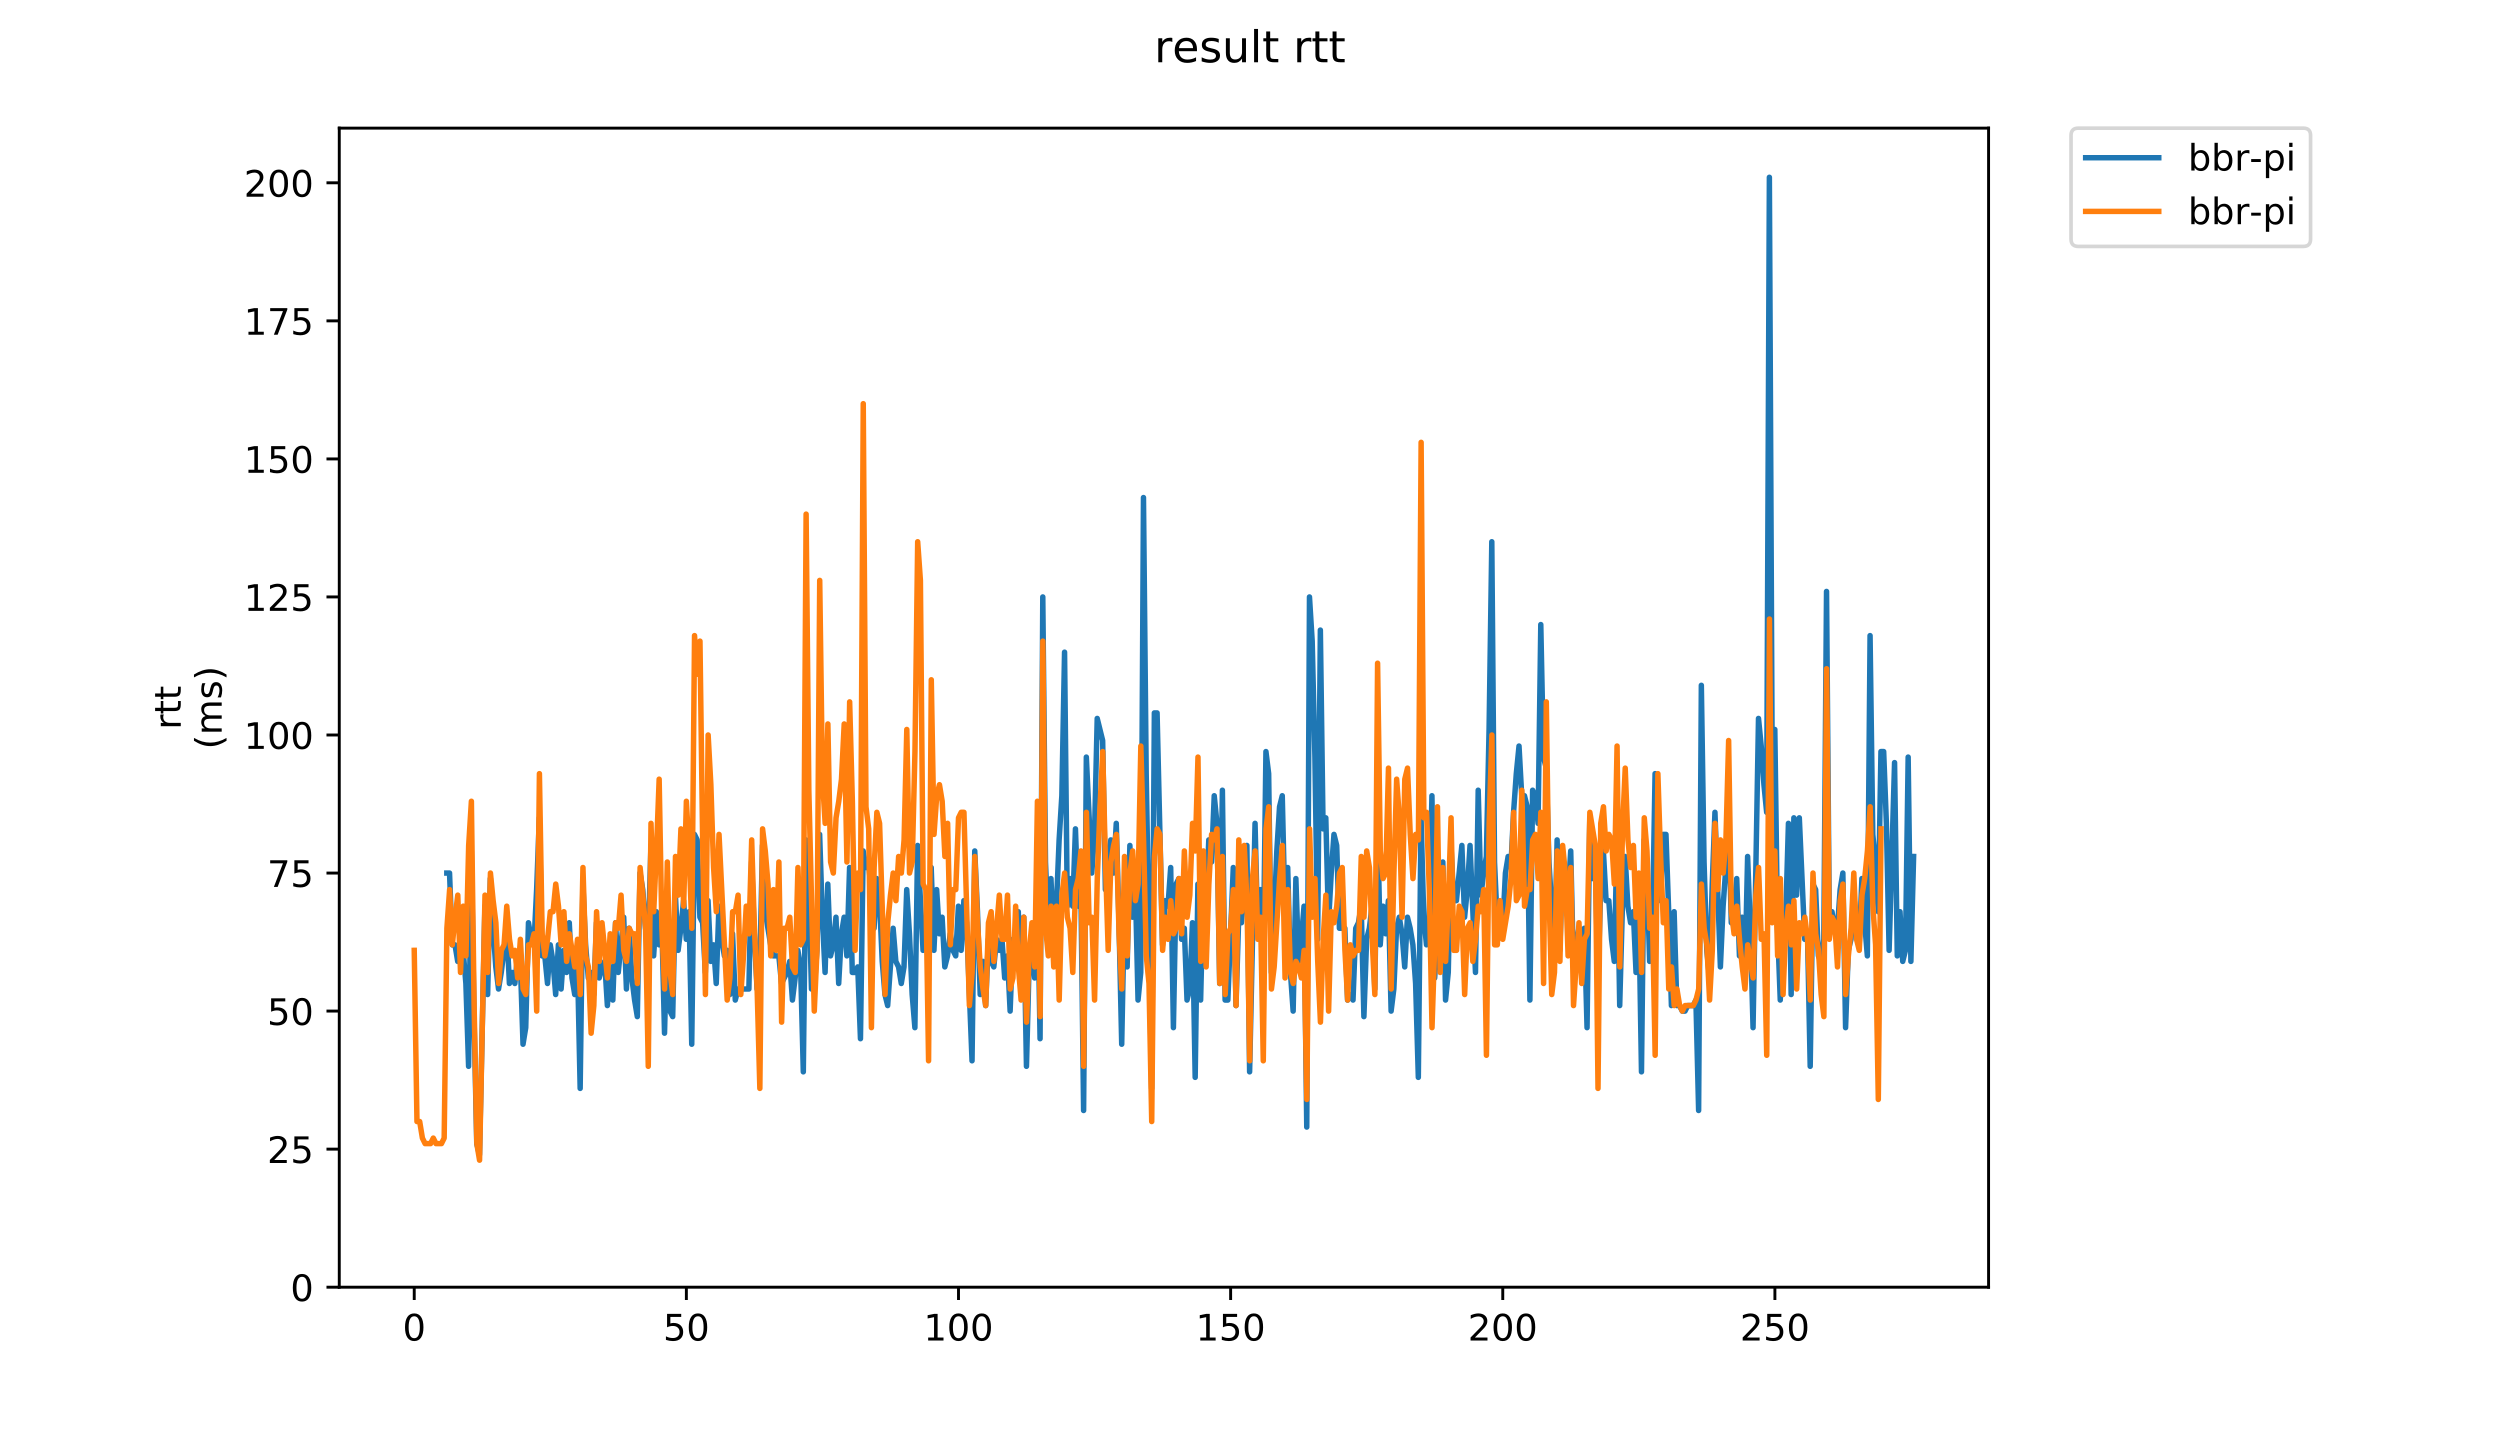 <?xml version="1.0" encoding="utf-8" standalone="no"?>
<!DOCTYPE svg PUBLIC "-//W3C//DTD SVG 1.1//EN"
  "http://www.w3.org/Graphics/SVG/1.1/DTD/svg11.dtd">
<!-- Created with matplotlib (https://matplotlib.org/) -->
<svg height="396pt" version="1.1" viewBox="0 0 684 396" width="684pt" xmlns="http://www.w3.org/2000/svg" xmlns:xlink="http://www.w3.org/1999/xlink">
 <defs>
  <style type="text/css">
*{stroke-linecap:butt;stroke-linejoin:round;}
  </style>
 </defs>
 <g id="figure_1">
  <g id="patch_1">
   <path d="M 0 396 
L 684 396 
L 684 0 
L 0 0 
z
" style="fill:#ffffff;"/>
  </g>
  <g id="axes_1">
   <g id="patch_2">
    <path d="M 92.824 352.174 
L 544.074 352.174 
L 544.074 35.062 
L 92.824 35.062 
z
" style="fill:#ffffff;"/>
   </g>
   <g id="matplotlib.axis_1">
    <g id="xtick_1">
     <g id="line2d_1">
      <defs>
       <path d="M 0 0 
L 0 3.5 
" id="m4ef0476a20" style="stroke:#000000;stroke-width:0.8;"/>
      </defs>
      <g>
       <use style="stroke:#000000;stroke-width:0.8;" x="113.335" xlink:href="#m4ef0476a20" y="352.174"/>
      </g>
     </g>
     <g id="text_1">
      <!-- 0 -->
      <defs>
       <path d="M 31.781 66.406 
Q 24.172 66.406 20.328 58.906 
Q 16.5 51.422 16.5 36.375 
Q 16.5 21.391 20.328 13.891 
Q 24.172 6.391 31.781 6.391 
Q 39.453 6.391 43.281 13.891 
Q 47.125 21.391 47.125 36.375 
Q 47.125 51.422 43.281 58.906 
Q 39.453 66.406 31.781 66.406 
z
M 31.781 74.219 
Q 44.047 74.219 50.516 64.516 
Q 56.984 54.828 56.984 36.375 
Q 56.984 17.969 50.516 8.266 
Q 44.047 -1.422 31.781 -1.422 
Q 19.531 -1.422 13.062 8.266 
Q 6.594 17.969 6.594 36.375 
Q 6.594 54.828 13.062 64.516 
Q 19.531 74.219 31.781 74.219 
z
" id="DejaVuSans-48"/>
      </defs>
      <g transform="translate(110.154 366.773)scale(0.1 -0.1)">
       <use xlink:href="#DejaVuSans-48"/>
      </g>
     </g>
    </g>
    <g id="xtick_2">
     <g id="line2d_2">
      <g>
       <use style="stroke:#000000;stroke-width:0.8;" x="187.79" xlink:href="#m4ef0476a20" y="352.174"/>
      </g>
     </g>
     <g id="text_2">
      <!-- 50 -->
      <defs>
       <path d="M 10.797 72.906 
L 49.516 72.906 
L 49.516 64.594 
L 19.828 64.594 
L 19.828 46.734 
Q 21.969 47.469 24.109 47.828 
Q 26.266 48.188 28.422 48.188 
Q 40.625 48.188 47.75 41.5 
Q 54.891 34.812 54.891 23.391 
Q 54.891 11.625 47.562 5.094 
Q 40.234 -1.422 26.906 -1.422 
Q 22.312 -1.422 17.547 -0.641 
Q 12.797 0.141 7.719 1.703 
L 7.719 11.625 
Q 12.109 9.234 16.797 8.062 
Q 21.484 6.891 26.703 6.891 
Q 35.156 6.891 40.078 11.328 
Q 45.016 15.766 45.016 23.391 
Q 45.016 31 40.078 35.438 
Q 35.156 39.891 26.703 39.891 
Q 22.75 39.891 18.812 39.016 
Q 14.891 38.141 10.797 36.281 
z
" id="DejaVuSans-53"/>
      </defs>
      <g transform="translate(181.428 366.773)scale(0.1 -0.1)">
       <use xlink:href="#DejaVuSans-53"/>
       <use x="63.623" xlink:href="#DejaVuSans-48"/>
      </g>
     </g>
    </g>
    <g id="xtick_3">
     <g id="line2d_3">
      <g>
       <use style="stroke:#000000;stroke-width:0.8;" x="262.246" xlink:href="#m4ef0476a20" y="352.174"/>
      </g>
     </g>
     <g id="text_3">
      <!-- 100 -->
      <defs>
       <path d="M 12.406 8.297 
L 28.516 8.297 
L 28.516 63.922 
L 10.984 60.406 
L 10.984 69.391 
L 28.422 72.906 
L 38.281 72.906 
L 38.281 8.297 
L 54.391 8.297 
L 54.391 0 
L 12.406 0 
z
" id="DejaVuSans-49"/>
      </defs>
      <g transform="translate(252.702 366.773)scale(0.1 -0.1)">
       <use xlink:href="#DejaVuSans-49"/>
       <use x="63.623" xlink:href="#DejaVuSans-48"/>
       <use x="127.246" xlink:href="#DejaVuSans-48"/>
      </g>
     </g>
    </g>
    <g id="xtick_4">
     <g id="line2d_4">
      <g>
       <use style="stroke:#000000;stroke-width:0.8;" x="336.701" xlink:href="#m4ef0476a20" y="352.174"/>
      </g>
     </g>
     <g id="text_4">
      <!-- 150 -->
      <g transform="translate(327.157 366.773)scale(0.1 -0.1)">
       <use xlink:href="#DejaVuSans-49"/>
       <use x="63.623" xlink:href="#DejaVuSans-53"/>
       <use x="127.246" xlink:href="#DejaVuSans-48"/>
      </g>
     </g>
    </g>
    <g id="xtick_5">
     <g id="line2d_5">
      <g>
       <use style="stroke:#000000;stroke-width:0.8;" x="411.156" xlink:href="#m4ef0476a20" y="352.174"/>
      </g>
     </g>
     <g id="text_5">
      <!-- 200 -->
      <defs>
       <path d="M 19.188 8.297 
L 53.609 8.297 
L 53.609 0 
L 7.328 0 
L 7.328 8.297 
Q 12.938 14.109 22.625 23.891 
Q 32.328 33.688 34.812 36.531 
Q 39.547 41.844 41.422 45.531 
Q 43.312 49.219 43.312 52.781 
Q 43.312 58.594 39.234 62.25 
Q 35.156 65.922 28.609 65.922 
Q 23.969 65.922 18.812 64.312 
Q 13.672 62.703 7.812 59.422 
L 7.812 69.391 
Q 13.766 71.781 18.938 73 
Q 24.125 74.219 28.422 74.219 
Q 39.75 74.219 46.484 68.547 
Q 53.219 62.891 53.219 53.422 
Q 53.219 48.922 51.531 44.891 
Q 49.859 40.875 45.406 35.406 
Q 44.188 33.984 37.641 27.219 
Q 31.109 20.453 19.188 8.297 
z
" id="DejaVuSans-50"/>
      </defs>
      <g transform="translate(401.612 366.773)scale(0.1 -0.1)">
       <use xlink:href="#DejaVuSans-50"/>
       <use x="63.623" xlink:href="#DejaVuSans-48"/>
       <use x="127.246" xlink:href="#DejaVuSans-48"/>
      </g>
     </g>
    </g>
    <g id="xtick_6">
     <g id="line2d_6">
      <g>
       <use style="stroke:#000000;stroke-width:0.8;" x="485.611" xlink:href="#m4ef0476a20" y="352.174"/>
      </g>
     </g>
     <g id="text_6">
      <!-- 250 -->
      <g transform="translate(476.067 366.773)scale(0.1 -0.1)">
       <use xlink:href="#DejaVuSans-50"/>
       <use x="63.623" xlink:href="#DejaVuSans-53"/>
       <use x="127.246" xlink:href="#DejaVuSans-48"/>
      </g>
     </g>
    </g>
   </g>
   <g id="matplotlib.axis_2">
    <g id="ytick_1">
     <g id="line2d_7">
      <defs>
       <path d="M 0 0 
L -3.5 0 
" id="mbd4bbe49ef" style="stroke:#000000;stroke-width:0.8;"/>
      </defs>
      <g>
       <use style="stroke:#000000;stroke-width:0.8;" x="92.824" xlink:href="#mbd4bbe49ef" y="352.174"/>
      </g>
     </g>
     <g id="text_7">
      <!-- 0 -->
      <g transform="translate(79.461 355.973)scale(0.1 -0.1)">
       <use xlink:href="#DejaVuSans-48"/>
      </g>
     </g>
    </g>
    <g id="ytick_2">
     <g id="line2d_8">
      <g>
       <use style="stroke:#000000;stroke-width:0.8;" x="92.824" xlink:href="#mbd4bbe49ef" y="314.405"/>
      </g>
     </g>
     <g id="text_8">
      <!-- 25 -->
      <g transform="translate(73.099 318.204)scale(0.1 -0.1)">
       <use xlink:href="#DejaVuSans-50"/>
       <use x="63.623" xlink:href="#DejaVuSans-53"/>
      </g>
     </g>
    </g>
    <g id="ytick_3">
     <g id="line2d_9">
      <g>
       <use style="stroke:#000000;stroke-width:0.8;" x="92.824" xlink:href="#mbd4bbe49ef" y="276.635"/>
      </g>
     </g>
     <g id="text_9">
      <!-- 50 -->
      <g transform="translate(73.099 280.435)scale(0.1 -0.1)">
       <use xlink:href="#DejaVuSans-53"/>
       <use x="63.623" xlink:href="#DejaVuSans-48"/>
      </g>
     </g>
    </g>
    <g id="ytick_4">
     <g id="line2d_10">
      <g>
       <use style="stroke:#000000;stroke-width:0.8;" x="92.824" xlink:href="#mbd4bbe49ef" y="238.866"/>
      </g>
     </g>
     <g id="text_10">
      <!-- 75 -->
      <defs>
       <path d="M 8.203 72.906 
L 55.078 72.906 
L 55.078 68.703 
L 28.609 0 
L 18.312 0 
L 43.219 64.594 
L 8.203 64.594 
z
" id="DejaVuSans-55"/>
      </defs>
      <g transform="translate(73.099 242.665)scale(0.1 -0.1)">
       <use xlink:href="#DejaVuSans-55"/>
       <use x="63.623" xlink:href="#DejaVuSans-53"/>
      </g>
     </g>
    </g>
    <g id="ytick_5">
     <g id="line2d_11">
      <g>
       <use style="stroke:#000000;stroke-width:0.8;" x="92.824" xlink:href="#mbd4bbe49ef" y="201.097"/>
      </g>
     </g>
     <g id="text_11">
      <!-- 100 -->
      <g transform="translate(66.736 204.896)scale(0.1 -0.1)">
       <use xlink:href="#DejaVuSans-49"/>
       <use x="63.623" xlink:href="#DejaVuSans-48"/>
       <use x="127.246" xlink:href="#DejaVuSans-48"/>
      </g>
     </g>
    </g>
    <g id="ytick_6">
     <g id="line2d_12">
      <g>
       <use style="stroke:#000000;stroke-width:0.8;" x="92.824" xlink:href="#mbd4bbe49ef" y="163.327"/>
      </g>
     </g>
     <g id="text_12">
      <!-- 125 -->
      <g transform="translate(66.736 167.127)scale(0.1 -0.1)">
       <use xlink:href="#DejaVuSans-49"/>
       <use x="63.623" xlink:href="#DejaVuSans-50"/>
       <use x="127.246" xlink:href="#DejaVuSans-53"/>
      </g>
     </g>
    </g>
    <g id="ytick_7">
     <g id="line2d_13">
      <g>
       <use style="stroke:#000000;stroke-width:0.8;" x="92.824" xlink:href="#mbd4bbe49ef" y="125.558"/>
      </g>
     </g>
     <g id="text_13">
      <!-- 150 -->
      <g transform="translate(66.736 129.357)scale(0.1 -0.1)">
       <use xlink:href="#DejaVuSans-49"/>
       <use x="63.623" xlink:href="#DejaVuSans-53"/>
       <use x="127.246" xlink:href="#DejaVuSans-48"/>
      </g>
     </g>
    </g>
    <g id="ytick_8">
     <g id="line2d_14">
      <g>
       <use style="stroke:#000000;stroke-width:0.8;" x="92.824" xlink:href="#mbd4bbe49ef" y="87.789"/>
      </g>
     </g>
     <g id="text_14">
      <!-- 175 -->
      <g transform="translate(66.736 91.588)scale(0.1 -0.1)">
       <use xlink:href="#DejaVuSans-49"/>
       <use x="63.623" xlink:href="#DejaVuSans-55"/>
       <use x="127.246" xlink:href="#DejaVuSans-53"/>
      </g>
     </g>
    </g>
    <g id="ytick_9">
     <g id="line2d_15">
      <g>
       <use style="stroke:#000000;stroke-width:0.8;" x="92.824" xlink:href="#mbd4bbe49ef" y="50.019"/>
      </g>
     </g>
     <g id="text_15">
      <!-- 200 -->
      <g transform="translate(66.736 53.818)scale(0.1 -0.1)">
       <use xlink:href="#DejaVuSans-50"/>
       <use x="63.623" xlink:href="#DejaVuSans-48"/>
       <use x="127.246" xlink:href="#DejaVuSans-48"/>
      </g>
     </g>
    </g>
    <g id="text_16">
     <!-- rtt -->
     <defs>
      <path d="M 41.109 46.297 
Q 39.594 47.172 37.812 47.578 
Q 36.031 48 33.891 48 
Q 26.266 48 22.188 43.047 
Q 18.109 38.094 18.109 28.812 
L 18.109 0 
L 9.078 0 
L 9.078 54.688 
L 18.109 54.688 
L 18.109 46.188 
Q 20.953 51.172 25.484 53.578 
Q 30.031 56 36.531 56 
Q 37.453 56 38.578 55.875 
Q 39.703 55.766 41.062 55.516 
z
" id="DejaVuSans-114"/>
      <path d="M 18.312 70.219 
L 18.312 54.688 
L 36.812 54.688 
L 36.812 47.703 
L 18.312 47.703 
L 18.312 18.016 
Q 18.312 11.328 20.141 9.422 
Q 21.969 7.516 27.594 7.516 
L 36.812 7.516 
L 36.812 0 
L 27.594 0 
Q 17.188 0 13.234 3.875 
Q 9.281 7.766 9.281 18.016 
L 9.281 47.703 
L 2.688 47.703 
L 2.688 54.688 
L 9.281 54.688 
L 9.281 70.219 
z
" id="DejaVuSans-116"/>
     </defs>
     <g transform="translate(49.459 199.594)rotate(-90)scale(0.1 -0.1)">
      <use xlink:href="#DejaVuSans-114"/>
      <use x="41.113" xlink:href="#DejaVuSans-116"/>
      <use x="80.322" xlink:href="#DejaVuSans-116"/>
     </g>
     <!-- (ms) -->
     <defs>
      <path d="M 31 75.875 
Q 24.469 64.656 21.281 53.656 
Q 18.109 42.672 18.109 31.391 
Q 18.109 20.125 21.312 9.062 
Q 24.516 -2 31 -13.188 
L 23.188 -13.188 
Q 15.875 -1.703 12.234 9.375 
Q 8.594 20.453 8.594 31.391 
Q 8.594 42.281 12.203 53.312 
Q 15.828 64.359 23.188 75.875 
z
" id="DejaVuSans-40"/>
      <path d="M 52 44.188 
Q 55.375 50.25 60.062 53.125 
Q 64.75 56 71.094 56 
Q 79.641 56 84.281 50.016 
Q 88.922 44.047 88.922 33.016 
L 88.922 0 
L 79.891 0 
L 79.891 32.719 
Q 79.891 40.578 77.094 44.375 
Q 74.312 48.188 68.609 48.188 
Q 61.625 48.188 57.562 43.547 
Q 53.516 38.922 53.516 30.906 
L 53.516 0 
L 44.484 0 
L 44.484 32.719 
Q 44.484 40.625 41.703 44.406 
Q 38.922 48.188 33.109 48.188 
Q 26.219 48.188 22.156 43.531 
Q 18.109 38.875 18.109 30.906 
L 18.109 0 
L 9.078 0 
L 9.078 54.688 
L 18.109 54.688 
L 18.109 46.188 
Q 21.188 51.219 25.484 53.609 
Q 29.781 56 35.688 56 
Q 41.656 56 45.828 52.969 
Q 50 49.953 52 44.188 
z
" id="DejaVuSans-109"/>
      <path d="M 44.281 53.078 
L 44.281 44.578 
Q 40.484 46.531 36.375 47.5 
Q 32.281 48.484 27.875 48.484 
Q 21.188 48.484 17.844 46.438 
Q 14.5 44.391 14.5 40.281 
Q 14.5 37.156 16.891 35.375 
Q 19.281 33.594 26.516 31.984 
L 29.594 31.297 
Q 39.156 29.25 43.188 25.516 
Q 47.219 21.781 47.219 15.094 
Q 47.219 7.469 41.188 3.016 
Q 35.156 -1.422 24.609 -1.422 
Q 20.219 -1.422 15.453 -0.562 
Q 10.688 0.297 5.422 2 
L 5.422 11.281 
Q 10.406 8.688 15.234 7.391 
Q 20.062 6.109 24.812 6.109 
Q 31.156 6.109 34.562 8.281 
Q 37.984 10.453 37.984 14.406 
Q 37.984 18.062 35.516 20.016 
Q 33.062 21.969 24.703 23.781 
L 21.578 24.516 
Q 13.234 26.266 9.516 29.906 
Q 5.812 33.547 5.812 39.891 
Q 5.812 47.609 11.281 51.797 
Q 16.75 56 26.812 56 
Q 31.781 56 36.172 55.266 
Q 40.578 54.547 44.281 53.078 
z
" id="DejaVuSans-115"/>
      <path d="M 8.016 75.875 
L 15.828 75.875 
Q 23.141 64.359 26.781 53.312 
Q 30.422 42.281 30.422 31.391 
Q 30.422 20.453 26.781 9.375 
Q 23.141 -1.703 15.828 -13.188 
L 8.016 -13.188 
Q 14.5 -2 17.703 9.062 
Q 20.906 20.125 20.906 31.391 
Q 20.906 42.672 17.703 53.656 
Q 14.5 64.656 8.016 75.875 
z
" id="DejaVuSans-41"/>
     </defs>
     <g transform="translate(60.657 204.995)rotate(-90)scale(0.1 -0.1)">
      <use xlink:href="#DejaVuSans-40"/>
      <use x="39.014" xlink:href="#DejaVuSans-109"/>
      <use x="136.426" xlink:href="#DejaVuSans-115"/>
      <use x="188.525" xlink:href="#DejaVuSans-41"/>
     </g>
    </g>
   </g>
   <g id="line2d_16">
    <path clip-path="url(#p42b555aa61)" d="M 122.249 238.866 
L 122.994 238.866 
L 123.738 258.506 
L 124.483 258.506 
L 125.227 263.038 
L 125.972 258.506 
L 126.716 260.017 
L 127.461 269.082 
L 128.205 291.743 
L 128.95 232.823 
L 129.695 278.146 
L 130.439 312.894 
L 131.184 315.916 
L 132.673 247.931 
L 133.417 272.103 
L 134.162 240.377 
L 134.906 253.974 
L 135.651 264.549 
L 136.396 270.592 
L 137.14 266.06 
L 138.629 253.974 
L 139.374 269.082 
L 140.118 266.06 
L 140.863 269.082 
L 141.607 261.528 
L 142.352 263.038 
L 143.096 285.7 
L 143.841 281.168 
L 144.586 252.463 
L 145.33 256.995 
L 146.075 258.506 
L 146.819 243.398 
L 147.564 223.758 
L 148.308 261.528 
L 149.053 261.528 
L 149.797 269.082 
L 150.542 258.506 
L 151.287 263.038 
L 152.031 272.103 
L 152.776 258.506 
L 153.52 270.592 
L 154.265 260.017 
L 155.009 266.06 
L 155.754 252.463 
L 156.498 267.571 
L 157.243 272.103 
L 157.988 263.038 
L 158.732 297.786 
L 159.477 241.888 
L 160.221 258.506 
L 160.966 267.571 
L 161.71 266.06 
L 162.455 272.103 
L 163.199 252.463 
L 163.944 267.571 
L 164.689 264.549 
L 165.433 263.038 
L 166.178 275.125 
L 166.922 264.549 
L 167.667 273.614 
L 168.411 252.463 
L 169.156 266.06 
L 170.645 250.952 
L 171.389 270.592 
L 172.134 253.974 
L 172.879 267.571 
L 173.623 273.614 
L 174.368 278.146 
L 175.112 238.866 
L 175.857 243.398 
L 176.601 253.974 
L 177.346 258.506 
L 178.09 231.312 
L 178.835 261.528 
L 179.58 249.441 
L 180.324 258.506 
L 181.069 252.463 
L 181.813 282.679 
L 182.558 253.974 
L 183.302 276.635 
L 184.047 278.146 
L 184.791 244.909 
L 185.536 260.017 
L 186.281 253.974 
L 187.025 246.42 
L 187.77 256.995 
L 188.514 249.441 
L 189.259 285.7 
L 190.003 228.291 
L 190.748 229.801 
L 191.492 250.952 
L 192.237 252.463 
L 192.981 266.06 
L 193.726 246.42 
L 194.471 263.038 
L 195.215 258.506 
L 195.96 269.082 
L 196.704 247.931 
L 197.449 256.995 
L 198.193 261.528 
L 198.938 260.017 
L 199.682 272.103 
L 200.427 255.485 
L 201.172 273.614 
L 201.916 270.592 
L 204.894 270.592 
L 205.639 235.844 
L 206.383 255.485 
L 207.128 270.592 
L 207.873 264.549 
L 208.617 231.312 
L 209.362 249.441 
L 210.851 258.506 
L 211.595 261.528 
L 213.084 261.528 
L 213.829 269.082 
L 215.318 266.06 
L 216.063 263.038 
L 216.807 273.614 
L 217.552 267.571 
L 218.296 260.017 
L 219.041 264.549 
L 219.785 293.254 
L 220.53 229.801 
L 221.274 243.398 
L 222.019 270.592 
L 222.764 270.592 
L 223.508 260.017 
L 224.253 228.291 
L 224.997 250.952 
L 225.742 266.06 
L 226.486 241.888 
L 227.231 261.528 
L 227.975 258.506 
L 228.72 250.952 
L 229.465 269.082 
L 230.209 255.485 
L 230.954 250.952 
L 231.698 261.528 
L 232.443 237.355 
L 233.187 266.06 
L 233.932 266.06 
L 234.676 264.549 
L 235.421 284.189 
L 236.165 232.823 
L 236.91 237.355 
L 237.655 235.844 
L 239.144 253.974 
L 239.888 240.377 
L 240.633 246.42 
L 241.377 263.038 
L 242.122 272.103 
L 242.866 275.125 
L 244.356 253.974 
L 245.1 263.038 
L 245.845 264.549 
L 246.589 269.082 
L 247.334 264.549 
L 248.078 243.398 
L 248.823 255.485 
L 249.567 272.103 
L 250.312 281.168 
L 251.057 231.312 
L 252.546 260.017 
L 253.29 258.506 
L 254.035 258.506 
L 254.779 237.355 
L 255.524 260.017 
L 256.268 243.398 
L 257.013 255.485 
L 257.757 250.952 
L 258.502 264.549 
L 259.247 261.528 
L 259.991 255.485 
L 260.736 260.017 
L 261.48 261.528 
L 262.225 247.931 
L 262.969 260.017 
L 263.714 246.42 
L 264.458 252.463 
L 265.948 290.232 
L 266.692 232.823 
L 267.437 249.441 
L 268.181 272.103 
L 268.926 263.038 
L 269.67 275.125 
L 270.415 256.995 
L 271.159 263.038 
L 271.904 264.549 
L 272.649 256.995 
L 273.393 260.017 
L 274.138 256.995 
L 274.882 267.571 
L 275.627 261.528 
L 276.371 276.635 
L 277.116 256.995 
L 277.86 258.506 
L 278.605 249.441 
L 279.35 270.592 
L 280.094 250.952 
L 280.839 291.743 
L 281.583 263.038 
L 282.328 260.017 
L 283.072 267.571 
L 283.817 240.377 
L 284.561 284.189 
L 285.306 163.327 
L 286.05 235.844 
L 286.795 253.974 
L 287.54 240.377 
L 288.284 256.995 
L 289.029 247.931 
L 289.773 229.801 
L 290.518 217.715 
L 291.262 178.435 
L 292.007 247.931 
L 292.751 240.377 
L 293.496 247.931 
L 294.241 226.78 
L 294.985 247.931 
L 295.73 243.398 
L 296.474 303.829 
L 297.219 207.14 
L 298.708 238.866 
L 299.452 228.291 
L 300.197 196.564 
L 301.686 202.607 
L 302.431 243.398 
L 303.175 235.844 
L 303.92 229.801 
L 304.664 238.866 
L 305.409 225.269 
L 306.153 252.463 
L 306.898 285.7 
L 307.642 247.931 
L 308.387 264.549 
L 309.132 231.312 
L 309.876 250.952 
L 310.621 241.888 
L 311.365 273.614 
L 312.11 266.06 
L 312.854 136.133 
L 313.599 211.672 
L 315.088 297.786 
L 315.833 195.054 
L 316.577 195.054 
L 318.066 258.506 
L 318.811 246.42 
L 319.555 247.931 
L 320.3 237.355 
L 321.044 281.168 
L 321.789 241.888 
L 322.534 240.377 
L 323.278 256.995 
L 324.023 253.974 
L 324.767 273.614 
L 325.512 270.592 
L 326.256 252.463 
L 327.001 294.765 
L 327.745 241.888 
L 328.49 273.614 
L 329.234 243.398 
L 329.979 247.931 
L 330.724 229.801 
L 331.468 235.844 
L 332.213 217.715 
L 332.957 225.269 
L 333.702 269.082 
L 334.446 216.204 
L 335.191 273.614 
L 335.935 273.614 
L 337.425 237.355 
L 338.169 275.125 
L 338.914 250.952 
L 339.658 252.463 
L 340.403 243.398 
L 341.147 231.312 
L 341.892 293.254 
L 343.381 225.269 
L 344.126 255.485 
L 344.87 243.398 
L 345.615 263.038 
L 346.359 205.629 
L 347.104 211.672 
L 347.848 266.06 
L 348.593 250.952 
L 349.337 232.823 
L 350.082 220.737 
L 350.826 217.715 
L 351.571 249.441 
L 352.316 237.355 
L 353.06 266.06 
L 353.805 276.635 
L 354.549 240.377 
L 355.294 263.038 
L 356.038 256.995 
L 356.783 247.931 
L 357.527 308.362 
L 358.272 163.327 
L 359.017 175.413 
L 359.761 207.14 
L 360.506 256.995 
L 361.25 172.392 
L 361.995 226.78 
L 362.739 223.758 
L 363.484 252.463 
L 364.228 238.866 
L 364.973 228.291 
L 365.718 231.312 
L 366.462 253.974 
L 367.951 253.974 
L 368.696 273.614 
L 369.44 272.103 
L 370.185 273.614 
L 370.929 253.974 
L 371.674 252.463 
L 372.418 247.931 
L 373.163 278.146 
L 373.908 256.995 
L 374.652 253.974 
L 375.397 247.931 
L 376.141 270.592 
L 376.886 223.758 
L 377.63 258.506 
L 378.375 247.931 
L 379.119 255.485 
L 379.864 246.42 
L 380.609 276.635 
L 381.353 270.592 
L 382.098 253.974 
L 382.842 250.952 
L 383.587 255.485 
L 384.331 264.549 
L 385.076 250.952 
L 385.82 253.974 
L 386.565 258.506 
L 387.31 269.082 
L 388.054 294.765 
L 388.799 223.758 
L 389.543 250.952 
L 390.288 258.506 
L 391.032 250.952 
L 391.777 217.715 
L 392.521 267.571 
L 393.266 256.995 
L 394.011 263.038 
L 394.755 235.844 
L 395.5 273.614 
L 396.244 266.06 
L 396.989 231.312 
L 397.733 246.42 
L 398.478 246.42 
L 399.967 231.312 
L 400.711 250.952 
L 401.456 243.398 
L 402.201 231.312 
L 403.69 266.06 
L 404.434 216.204 
L 405.179 244.909 
L 405.923 238.866 
L 406.668 234.334 
L 407.412 199.586 
L 408.157 148.22 
L 408.902 235.844 
L 409.646 252.463 
L 410.391 247.931 
L 411.135 253.974 
L 411.88 238.866 
L 412.624 234.334 
L 413.369 237.355 
L 414.113 222.248 
L 414.858 211.672 
L 415.603 204.118 
L 416.347 217.715 
L 417.092 217.715 
L 417.836 220.737 
L 418.581 273.614 
L 419.325 216.204 
L 420.07 217.715 
L 420.814 225.269 
L 421.559 170.881 
L 422.303 207.14 
L 423.048 210.161 
L 423.793 235.844 
L 424.537 247.931 
L 425.282 263.038 
L 426.026 229.801 
L 426.771 260.017 
L 427.515 235.844 
L 428.26 243.398 
L 429.004 244.909 
L 429.749 232.823 
L 430.494 264.549 
L 431.238 258.506 
L 431.983 253.974 
L 432.727 266.06 
L 433.472 253.974 
L 434.216 281.168 
L 434.961 223.758 
L 435.705 240.377 
L 436.45 232.823 
L 437.195 269.082 
L 437.939 243.398 
L 438.684 232.823 
L 439.428 246.42 
L 440.173 246.42 
L 440.917 256.995 
L 441.662 263.038 
L 442.406 229.801 
L 443.151 275.125 
L 443.895 247.931 
L 444.64 234.334 
L 445.385 247.931 
L 446.129 252.463 
L 446.874 249.441 
L 447.618 266.06 
L 448.363 247.931 
L 449.107 293.254 
L 449.852 229.801 
L 450.596 238.866 
L 451.341 263.038 
L 452.086 253.974 
L 452.83 211.672 
L 454.319 246.42 
L 455.064 228.291 
L 455.808 228.291 
L 456.553 249.441 
L 457.297 275.125 
L 458.042 249.441 
L 458.787 275.125 
L 459.531 275.125 
L 460.276 276.635 
L 461.02 276.635 
L 461.765 275.125 
L 463.254 275.125 
L 463.998 273.614 
L 464.743 303.829 
L 465.487 187.5 
L 466.232 235.844 
L 466.977 260.017 
L 467.721 267.571 
L 468.466 241.888 
L 469.21 222.248 
L 470.699 264.549 
L 471.444 247.931 
L 472.188 237.355 
L 472.933 222.248 
L 473.678 252.463 
L 474.422 250.952 
L 475.167 240.377 
L 475.911 261.528 
L 476.656 250.952 
L 477.4 267.571 
L 478.145 234.334 
L 478.889 253.974 
L 479.634 281.168 
L 481.123 196.564 
L 481.868 204.118 
L 482.612 214.694 
L 483.357 222.248 
L 484.101 48.508 
L 484.846 204.118 
L 485.59 199.586 
L 486.335 253.974 
L 487.079 273.614 
L 487.824 252.463 
L 488.569 250.952 
L 489.313 225.269 
L 490.058 272.103 
L 490.802 223.758 
L 491.547 244.909 
L 492.291 223.758 
L 493.78 256.995 
L 494.525 255.485 
L 495.27 291.743 
L 496.014 241.888 
L 496.759 243.398 
L 497.503 261.528 
L 498.248 263.038 
L 498.992 256.995 
L 499.737 161.817 
L 500.481 250.952 
L 501.226 249.441 
L 501.971 253.974 
L 502.715 253.974 
L 503.46 243.398 
L 504.204 238.866 
L 504.949 281.168 
L 505.693 260.017 
L 506.438 256.995 
L 507.182 244.909 
L 507.927 252.463 
L 508.672 258.506 
L 509.416 240.377 
L 510.161 252.463 
L 510.905 261.528 
L 511.65 173.903 
L 512.394 228.291 
L 513.139 235.844 
L 513.883 249.441 
L 514.628 205.629 
L 515.372 205.629 
L 516.117 225.269 
L 516.862 260.017 
L 518.351 208.651 
L 519.095 261.528 
L 519.84 249.441 
L 520.584 263.038 
L 521.329 260.017 
L 522.073 207.14 
L 522.818 263.038 
L 523.563 234.334 
L 523.563 234.334 
" style="fill:none;stroke:#1f77b4;stroke-linecap:square;stroke-width:1.5;"/>
   </g>
   <g id="line2d_17">
    <path clip-path="url(#p42b555aa61)" d="M 113.335 260.017 
L 114.08 306.851 
L 114.824 306.851 
L 115.569 311.383 
L 116.313 312.894 
L 117.803 312.894 
L 118.547 311.383 
L 119.292 312.894 
L 120.781 312.894 
L 121.525 311.383 
L 122.27 253.974 
L 123.014 243.398 
L 123.759 258.506 
L 124.504 250.952 
L 125.248 244.909 
L 125.993 266.06 
L 126.737 247.931 
L 127.482 261.528 
L 128.226 231.312 
L 128.971 219.226 
L 129.715 275.125 
L 130.46 312.894 
L 131.205 317.426 
L 132.694 244.909 
L 133.438 266.06 
L 134.183 238.866 
L 134.927 246.42 
L 135.672 252.463 
L 136.416 269.082 
L 137.161 260.017 
L 137.905 258.506 
L 138.65 247.931 
L 139.395 256.995 
L 140.139 261.528 
L 140.884 260.017 
L 141.628 267.571 
L 142.373 256.995 
L 143.117 270.592 
L 143.862 272.103 
L 144.606 258.506 
L 145.351 258.506 
L 146.096 255.485 
L 146.84 276.635 
L 147.585 211.672 
L 148.329 255.485 
L 149.074 261.528 
L 149.818 256.995 
L 150.563 249.441 
L 151.307 249.441 
L 152.052 241.888 
L 152.797 247.931 
L 153.541 258.506 
L 154.286 249.441 
L 155.03 263.038 
L 155.775 255.485 
L 157.264 264.549 
L 158.008 256.995 
L 158.753 272.103 
L 159.497 237.355 
L 160.242 261.528 
L 160.987 264.549 
L 161.731 282.679 
L 162.476 275.125 
L 163.22 249.441 
L 163.965 263.038 
L 164.709 252.463 
L 166.198 267.571 
L 166.943 255.485 
L 167.688 263.038 
L 168.432 252.463 
L 169.177 253.974 
L 169.921 244.909 
L 170.666 260.017 
L 171.41 263.038 
L 172.155 253.974 
L 172.899 255.485 
L 173.644 255.485 
L 174.389 269.082 
L 175.133 237.355 
L 175.878 244.909 
L 176.622 253.974 
L 177.367 291.743 
L 178.111 225.269 
L 178.856 249.441 
L 179.6 232.823 
L 180.345 213.183 
L 181.089 253.974 
L 181.834 270.592 
L 182.579 235.844 
L 183.323 266.06 
L 184.068 272.103 
L 184.812 234.334 
L 185.557 244.909 
L 186.301 226.78 
L 187.046 247.931 
L 187.79 219.226 
L 188.535 232.823 
L 189.28 253.974 
L 190.024 173.903 
L 190.769 184.478 
L 191.513 175.413 
L 192.258 231.312 
L 193.002 272.103 
L 193.747 201.097 
L 194.491 214.694 
L 195.236 237.355 
L 195.981 249.441 
L 196.725 228.291 
L 198.959 273.614 
L 199.703 267.571 
L 200.448 249.441 
L 201.192 249.441 
L 201.937 244.909 
L 202.682 272.103 
L 203.426 261.528 
L 204.171 247.931 
L 204.915 255.485 
L 205.66 229.801 
L 206.404 253.974 
L 207.149 270.592 
L 207.893 297.786 
L 208.638 226.78 
L 209.382 232.823 
L 210.127 241.888 
L 210.872 261.528 
L 211.616 243.398 
L 212.361 260.017 
L 213.105 235.844 
L 213.85 279.657 
L 214.594 253.974 
L 215.339 253.974 
L 216.083 250.952 
L 216.828 264.549 
L 217.573 266.06 
L 218.317 237.355 
L 219.062 258.506 
L 219.806 256.995 
L 220.551 140.666 
L 221.295 216.204 
L 222.784 276.635 
L 223.529 260.017 
L 224.274 158.795 
L 225.018 213.183 
L 225.763 225.269 
L 226.507 198.075 
L 227.252 235.844 
L 227.996 238.866 
L 228.741 223.758 
L 229.485 219.226 
L 230.23 213.183 
L 230.974 198.075 
L 231.719 235.844 
L 232.464 192.032 
L 233.208 219.226 
L 233.953 260.017 
L 234.697 238.866 
L 235.442 243.398 
L 236.186 110.45 
L 236.931 220.737 
L 237.675 226.78 
L 238.42 281.168 
L 239.165 237.355 
L 239.909 222.248 
L 240.654 225.269 
L 242.143 272.103 
L 242.887 252.463 
L 243.632 244.909 
L 244.376 238.866 
L 245.121 246.42 
L 245.866 234.334 
L 246.61 238.866 
L 247.355 229.801 
L 248.099 199.586 
L 248.844 238.866 
L 249.588 235.844 
L 250.333 205.629 
L 251.077 148.22 
L 251.822 158.795 
L 252.566 241.888 
L 253.311 243.398 
L 254.056 290.232 
L 254.8 185.989 
L 255.545 228.291 
L 256.289 217.715 
L 257.034 214.694 
L 257.778 219.226 
L 258.523 234.334 
L 259.267 225.269 
L 260.012 258.506 
L 260.757 243.398 
L 261.501 243.398 
L 262.246 223.758 
L 262.99 222.248 
L 263.735 222.248 
L 265.224 275.125 
L 265.968 266.06 
L 266.713 234.334 
L 267.458 252.463 
L 268.202 264.549 
L 268.947 270.592 
L 269.691 275.125 
L 270.436 252.463 
L 271.18 249.441 
L 271.925 263.038 
L 273.414 244.909 
L 274.158 256.995 
L 274.903 256.995 
L 275.648 244.909 
L 276.392 270.592 
L 277.137 267.571 
L 277.881 247.931 
L 278.626 264.549 
L 279.37 273.614 
L 280.115 250.952 
L 280.859 279.657 
L 281.604 260.017 
L 282.349 252.463 
L 283.093 264.549 
L 283.838 219.226 
L 284.582 278.146 
L 285.327 175.413 
L 286.071 253.974 
L 286.816 261.528 
L 287.56 247.931 
L 288.305 264.549 
L 289.05 247.931 
L 289.794 273.614 
L 290.539 244.909 
L 291.283 238.866 
L 292.028 250.952 
L 292.772 253.974 
L 293.517 266.06 
L 294.261 243.398 
L 295.006 240.377 
L 295.75 232.823 
L 296.495 291.743 
L 297.24 222.248 
L 297.984 252.463 
L 298.729 250.952 
L 299.473 273.614 
L 300.218 240.377 
L 300.962 220.737 
L 301.707 205.629 
L 302.451 235.844 
L 303.196 260.017 
L 303.941 235.844 
L 304.685 231.312 
L 305.43 228.291 
L 306.174 255.485 
L 306.919 270.592 
L 307.663 234.334 
L 308.408 261.528 
L 309.152 238.866 
L 309.897 232.823 
L 310.642 246.42 
L 311.386 241.888 
L 312.131 204.118 
L 312.875 229.801 
L 313.62 261.528 
L 314.364 269.082 
L 315.109 306.851 
L 315.853 234.334 
L 316.598 226.78 
L 317.343 228.291 
L 318.087 260.017 
L 318.832 250.952 
L 319.576 256.995 
L 320.321 246.42 
L 321.065 255.485 
L 321.81 253.974 
L 322.554 240.377 
L 323.299 255.485 
L 324.043 232.823 
L 324.788 250.952 
L 325.533 244.909 
L 326.277 225.269 
L 327.022 232.823 
L 327.766 207.14 
L 328.511 263.038 
L 329.255 232.823 
L 330 264.549 
L 330.744 241.888 
L 331.489 228.291 
L 332.234 229.801 
L 332.978 226.78 
L 333.723 269.082 
L 334.467 234.334 
L 335.212 272.103 
L 335.956 255.485 
L 336.701 253.974 
L 337.445 243.398 
L 338.19 275.125 
L 338.935 229.801 
L 339.679 249.441 
L 340.424 231.312 
L 341.168 246.42 
L 341.913 290.232 
L 342.657 240.377 
L 343.402 232.823 
L 344.146 256.995 
L 344.891 250.952 
L 345.635 290.232 
L 346.38 226.78 
L 347.125 220.737 
L 347.869 270.592 
L 348.614 264.549 
L 350.103 240.377 
L 350.847 231.312 
L 351.592 267.571 
L 352.336 243.398 
L 353.081 266.06 
L 353.826 269.082 
L 354.57 263.038 
L 355.315 264.549 
L 356.059 267.571 
L 356.804 260.017 
L 357.548 300.808 
L 358.293 226.78 
L 359.037 250.952 
L 359.782 240.377 
L 360.527 263.038 
L 361.271 279.657 
L 362.016 256.995 
L 362.76 244.909 
L 363.505 276.635 
L 364.249 249.441 
L 364.994 252.463 
L 365.738 247.931 
L 366.483 238.866 
L 367.227 237.355 
L 367.972 260.017 
L 368.717 273.614 
L 369.461 258.506 
L 370.206 261.528 
L 370.95 260.017 
L 371.695 260.017 
L 372.439 234.334 
L 373.184 250.952 
L 373.928 232.823 
L 374.673 237.355 
L 375.418 256.995 
L 376.162 272.103 
L 376.907 181.457 
L 377.651 232.823 
L 378.396 240.377 
L 379.14 238.866 
L 379.885 210.161 
L 380.629 270.592 
L 381.374 238.866 
L 382.119 213.183 
L 382.863 223.758 
L 383.608 250.952 
L 384.352 213.183 
L 385.097 210.161 
L 385.841 228.291 
L 386.586 240.377 
L 387.33 228.291 
L 388.075 229.801 
L 388.819 121.026 
L 389.564 223.758 
L 390.309 222.248 
L 391.053 243.398 
L 391.798 281.168 
L 392.542 258.506 
L 393.287 220.737 
L 394.031 266.06 
L 394.776 237.355 
L 395.52 263.038 
L 396.265 246.42 
L 397.01 223.758 
L 397.754 260.017 
L 398.499 260.017 
L 399.243 247.931 
L 399.988 249.441 
L 400.732 272.103 
L 401.477 253.974 
L 402.221 252.463 
L 402.966 263.038 
L 403.711 256.995 
L 404.455 247.931 
L 405.2 249.441 
L 405.944 243.398 
L 406.689 288.722 
L 407.433 225.269 
L 408.178 201.097 
L 408.922 258.506 
L 409.667 258.506 
L 410.411 246.42 
L 411.156 256.995 
L 412.645 247.931 
L 413.39 240.377 
L 414.134 222.248 
L 414.879 246.42 
L 415.623 244.909 
L 416.368 216.204 
L 417.112 247.931 
L 417.857 243.398 
L 418.602 243.398 
L 419.346 229.801 
L 420.091 228.291 
L 420.835 240.377 
L 421.58 222.248 
L 422.324 269.082 
L 423.069 192.032 
L 423.813 244.909 
L 424.558 272.103 
L 425.303 266.06 
L 426.047 232.823 
L 426.792 263.038 
L 427.536 231.312 
L 428.281 238.866 
L 429.025 261.528 
L 429.77 237.355 
L 430.514 275.125 
L 432.004 252.463 
L 432.748 269.082 
L 433.493 256.995 
L 434.237 255.485 
L 434.982 222.248 
L 436.471 231.312 
L 437.215 297.786 
L 437.96 225.269 
L 438.704 220.737 
L 439.449 232.823 
L 440.194 228.291 
L 440.938 229.801 
L 441.683 241.888 
L 442.427 204.118 
L 443.172 264.549 
L 443.916 226.78 
L 444.661 210.161 
L 445.405 229.801 
L 446.15 237.355 
L 446.895 231.312 
L 447.639 250.952 
L 448.384 238.866 
L 449.128 266.06 
L 449.873 223.758 
L 450.617 232.823 
L 451.362 253.974 
L 452.106 250.952 
L 452.851 288.722 
L 453.596 211.672 
L 454.34 234.334 
L 455.085 252.463 
L 455.829 246.42 
L 456.574 270.592 
L 457.318 264.549 
L 458.063 275.125 
L 458.807 270.592 
L 459.552 275.125 
L 460.296 276.635 
L 461.041 275.125 
L 463.275 275.125 
L 464.019 273.614 
L 464.764 270.592 
L 465.508 241.888 
L 466.253 253.974 
L 466.997 258.506 
L 467.742 273.614 
L 468.487 260.017 
L 469.231 225.269 
L 469.976 243.398 
L 470.72 229.801 
L 471.465 238.866 
L 472.209 229.801 
L 472.954 202.607 
L 473.698 249.441 
L 474.443 255.485 
L 475.188 247.931 
L 475.932 256.995 
L 476.677 264.549 
L 477.421 270.592 
L 478.166 258.506 
L 479.655 267.571 
L 480.399 244.909 
L 481.144 237.355 
L 481.888 256.995 
L 482.633 255.485 
L 483.378 288.722 
L 484.122 169.37 
L 484.867 252.463 
L 485.611 232.823 
L 486.356 261.528 
L 487.1 240.377 
L 487.845 272.103 
L 488.589 253.974 
L 489.334 247.931 
L 490.079 258.506 
L 490.823 246.42 
L 491.568 270.592 
L 492.312 252.463 
L 493.057 255.485 
L 493.801 250.952 
L 494.546 256.995 
L 495.29 273.614 
L 496.035 238.866 
L 496.78 255.485 
L 497.524 260.017 
L 498.269 272.103 
L 499.013 278.146 
L 499.758 182.967 
L 500.502 256.995 
L 501.247 250.952 
L 501.991 252.463 
L 502.736 264.549 
L 503.48 246.42 
L 504.225 241.888 
L 504.97 272.103 
L 505.714 261.528 
L 506.459 253.974 
L 507.203 238.866 
L 507.948 256.995 
L 508.692 260.017 
L 509.437 244.909 
L 510.181 240.377 
L 510.926 232.823 
L 511.671 220.737 
L 512.415 247.931 
L 513.16 258.506 
L 513.904 300.808 
L 514.649 226.78 
L 514.649 226.78 
" style="fill:none;stroke:#ff7f0e;stroke-linecap:square;stroke-width:1.5;"/>
   </g>
   <g id="patch_3">
    <path d="M 92.824 352.174 
L 92.824 35.062 
" style="fill:none;stroke:#000000;stroke-linecap:square;stroke-linejoin:miter;stroke-width:0.8;"/>
   </g>
   <g id="patch_4">
    <path d="M 544.074 352.174 
L 544.074 35.062 
" style="fill:none;stroke:#000000;stroke-linecap:square;stroke-linejoin:miter;stroke-width:0.8;"/>
   </g>
   <g id="patch_5">
    <path d="M 92.824 352.174 
L 544.074 352.174 
" style="fill:none;stroke:#000000;stroke-linecap:square;stroke-linejoin:miter;stroke-width:0.8;"/>
   </g>
   <g id="patch_6">
    <path d="M 92.824 35.062 
L 544.074 35.062 
" style="fill:none;stroke:#000000;stroke-linecap:square;stroke-linejoin:miter;stroke-width:0.8;"/>
   </g>
   <g id="legend_1">
    <g id="patch_7">
     <path d="M 568.636 67.419 
L 630.169 67.419 
Q 632.169 67.419 632.169 65.419 
L 632.169 37.062 
Q 632.169 35.062 630.169 35.062 
L 568.636 35.062 
Q 566.636 35.062 566.636 37.062 
L 566.636 65.419 
Q 566.636 67.419 568.636 67.419 
z
" style="fill:#ffffff;opacity:0.8;stroke:#cccccc;stroke-linejoin:miter;"/>
    </g>
    <g id="line2d_18">
     <path d="M 570.636 43.161 
L 590.636 43.161 
" style="fill:none;stroke:#1f77b4;stroke-linecap:square;stroke-width:1.5;"/>
    </g>
    <g id="line2d_19"/>
    <g id="text_17">
     <!-- bbr-pi -->
     <defs>
      <path d="M 48.688 27.297 
Q 48.688 37.203 44.609 42.844 
Q 40.531 48.484 33.406 48.484 
Q 26.266 48.484 22.188 42.844 
Q 18.109 37.203 18.109 27.297 
Q 18.109 17.391 22.188 11.75 
Q 26.266 6.109 33.406 6.109 
Q 40.531 6.109 44.609 11.75 
Q 48.688 17.391 48.688 27.297 
z
M 18.109 46.391 
Q 20.953 51.266 25.266 53.625 
Q 29.594 56 35.594 56 
Q 45.562 56 51.781 48.094 
Q 58.016 40.188 58.016 27.297 
Q 58.016 14.406 51.781 6.484 
Q 45.562 -1.422 35.594 -1.422 
Q 29.594 -1.422 25.266 0.953 
Q 20.953 3.328 18.109 8.203 
L 18.109 0 
L 9.078 0 
L 9.078 75.984 
L 18.109 75.984 
z
" id="DejaVuSans-98"/>
      <path d="M 4.891 31.391 
L 31.203 31.391 
L 31.203 23.391 
L 4.891 23.391 
z
" id="DejaVuSans-45"/>
      <path d="M 18.109 8.203 
L 18.109 -20.797 
L 9.078 -20.797 
L 9.078 54.688 
L 18.109 54.688 
L 18.109 46.391 
Q 20.953 51.266 25.266 53.625 
Q 29.594 56 35.594 56 
Q 45.562 56 51.781 48.094 
Q 58.016 40.188 58.016 27.297 
Q 58.016 14.406 51.781 6.484 
Q 45.562 -1.422 35.594 -1.422 
Q 29.594 -1.422 25.266 0.953 
Q 20.953 3.328 18.109 8.203 
z
M 48.688 27.297 
Q 48.688 37.203 44.609 42.844 
Q 40.531 48.484 33.406 48.484 
Q 26.266 48.484 22.188 42.844 
Q 18.109 37.203 18.109 27.297 
Q 18.109 17.391 22.188 11.75 
Q 26.266 6.109 33.406 6.109 
Q 40.531 6.109 44.609 11.75 
Q 48.688 17.391 48.688 27.297 
z
" id="DejaVuSans-112"/>
      <path d="M 9.422 54.688 
L 18.406 54.688 
L 18.406 0 
L 9.422 0 
z
M 9.422 75.984 
L 18.406 75.984 
L 18.406 64.594 
L 9.422 64.594 
z
" id="DejaVuSans-105"/>
     </defs>
     <g transform="translate(598.636 46.661)scale(0.1 -0.1)">
      <use xlink:href="#DejaVuSans-98"/>
      <use x="63.477" xlink:href="#DejaVuSans-98"/>
      <use x="126.953" xlink:href="#DejaVuSans-114"/>
      <use x="167.973" xlink:href="#DejaVuSans-45"/>
      <use x="204.057" xlink:href="#DejaVuSans-112"/>
      <use x="267.533" xlink:href="#DejaVuSans-105"/>
     </g>
    </g>
    <g id="line2d_20">
     <path d="M 570.636 57.839 
L 590.636 57.839 
" style="fill:none;stroke:#ff7f0e;stroke-linecap:square;stroke-width:1.5;"/>
    </g>
    <g id="line2d_21"/>
    <g id="text_18">
     <!-- bbr-pi -->
     <g transform="translate(598.636 61.339)scale(0.1 -0.1)">
      <use xlink:href="#DejaVuSans-98"/>
      <use x="63.477" xlink:href="#DejaVuSans-98"/>
      <use x="126.953" xlink:href="#DejaVuSans-114"/>
      <use x="167.973" xlink:href="#DejaVuSans-45"/>
      <use x="204.057" xlink:href="#DejaVuSans-112"/>
      <use x="267.533" xlink:href="#DejaVuSans-105"/>
     </g>
    </g>
   </g>
  </g>
  <g id="text_19">
   <!-- result rtt -->
   <defs>
    <path d="M 56.203 29.594 
L 56.203 25.203 
L 14.891 25.203 
Q 15.484 15.922 20.484 11.062 
Q 25.484 6.203 34.422 6.203 
Q 39.594 6.203 44.453 7.469 
Q 49.312 8.734 54.109 11.281 
L 54.109 2.781 
Q 49.266 0.734 44.188 -0.344 
Q 39.109 -1.422 33.891 -1.422 
Q 20.797 -1.422 13.156 6.188 
Q 5.516 13.812 5.516 26.812 
Q 5.516 40.234 12.766 48.109 
Q 20.016 56 32.328 56 
Q 43.359 56 49.781 48.891 
Q 56.203 41.797 56.203 29.594 
z
M 47.219 32.234 
Q 47.125 39.594 43.094 43.984 
Q 39.062 48.391 32.422 48.391 
Q 24.906 48.391 20.391 44.141 
Q 15.875 39.891 15.188 32.172 
z
" id="DejaVuSans-101"/>
    <path d="M 8.5 21.578 
L 8.5 54.688 
L 17.484 54.688 
L 17.484 21.922 
Q 17.484 14.156 20.5 10.266 
Q 23.531 6.391 29.594 6.391 
Q 36.859 6.391 41.078 11.031 
Q 45.312 15.672 45.312 23.688 
L 45.312 54.688 
L 54.297 54.688 
L 54.297 0 
L 45.312 0 
L 45.312 8.406 
Q 42.047 3.422 37.719 1 
Q 33.406 -1.422 27.688 -1.422 
Q 18.266 -1.422 13.375 4.438 
Q 8.5 10.297 8.5 21.578 
z
M 31.109 56 
z
" id="DejaVuSans-117"/>
    <path d="M 9.422 75.984 
L 18.406 75.984 
L 18.406 0 
L 9.422 0 
z
" id="DejaVuSans-108"/>
    <path id="DejaVuSans-32"/>
   </defs>
   <g transform="translate(315.818 17.038)scale(0.12 -0.12)">
    <use xlink:href="#DejaVuSans-114"/>
    <use x="41.082" xlink:href="#DejaVuSans-101"/>
    <use x="102.605" xlink:href="#DejaVuSans-115"/>
    <use x="154.705" xlink:href="#DejaVuSans-117"/>
    <use x="218.084" xlink:href="#DejaVuSans-108"/>
    <use x="245.867" xlink:href="#DejaVuSans-116"/>
    <use x="285.076" xlink:href="#DejaVuSans-32"/>
    <use x="316.863" xlink:href="#DejaVuSans-114"/>
    <use x="357.977" xlink:href="#DejaVuSans-116"/>
    <use x="397.186" xlink:href="#DejaVuSans-116"/>
   </g>
  </g>
 </g>
 <defs>
  <clipPath id="p42b555aa61">
   <rect height="317.112" width="451.25" x="92.824" y="35.062"/>
  </clipPath>
 </defs>
</svg>
